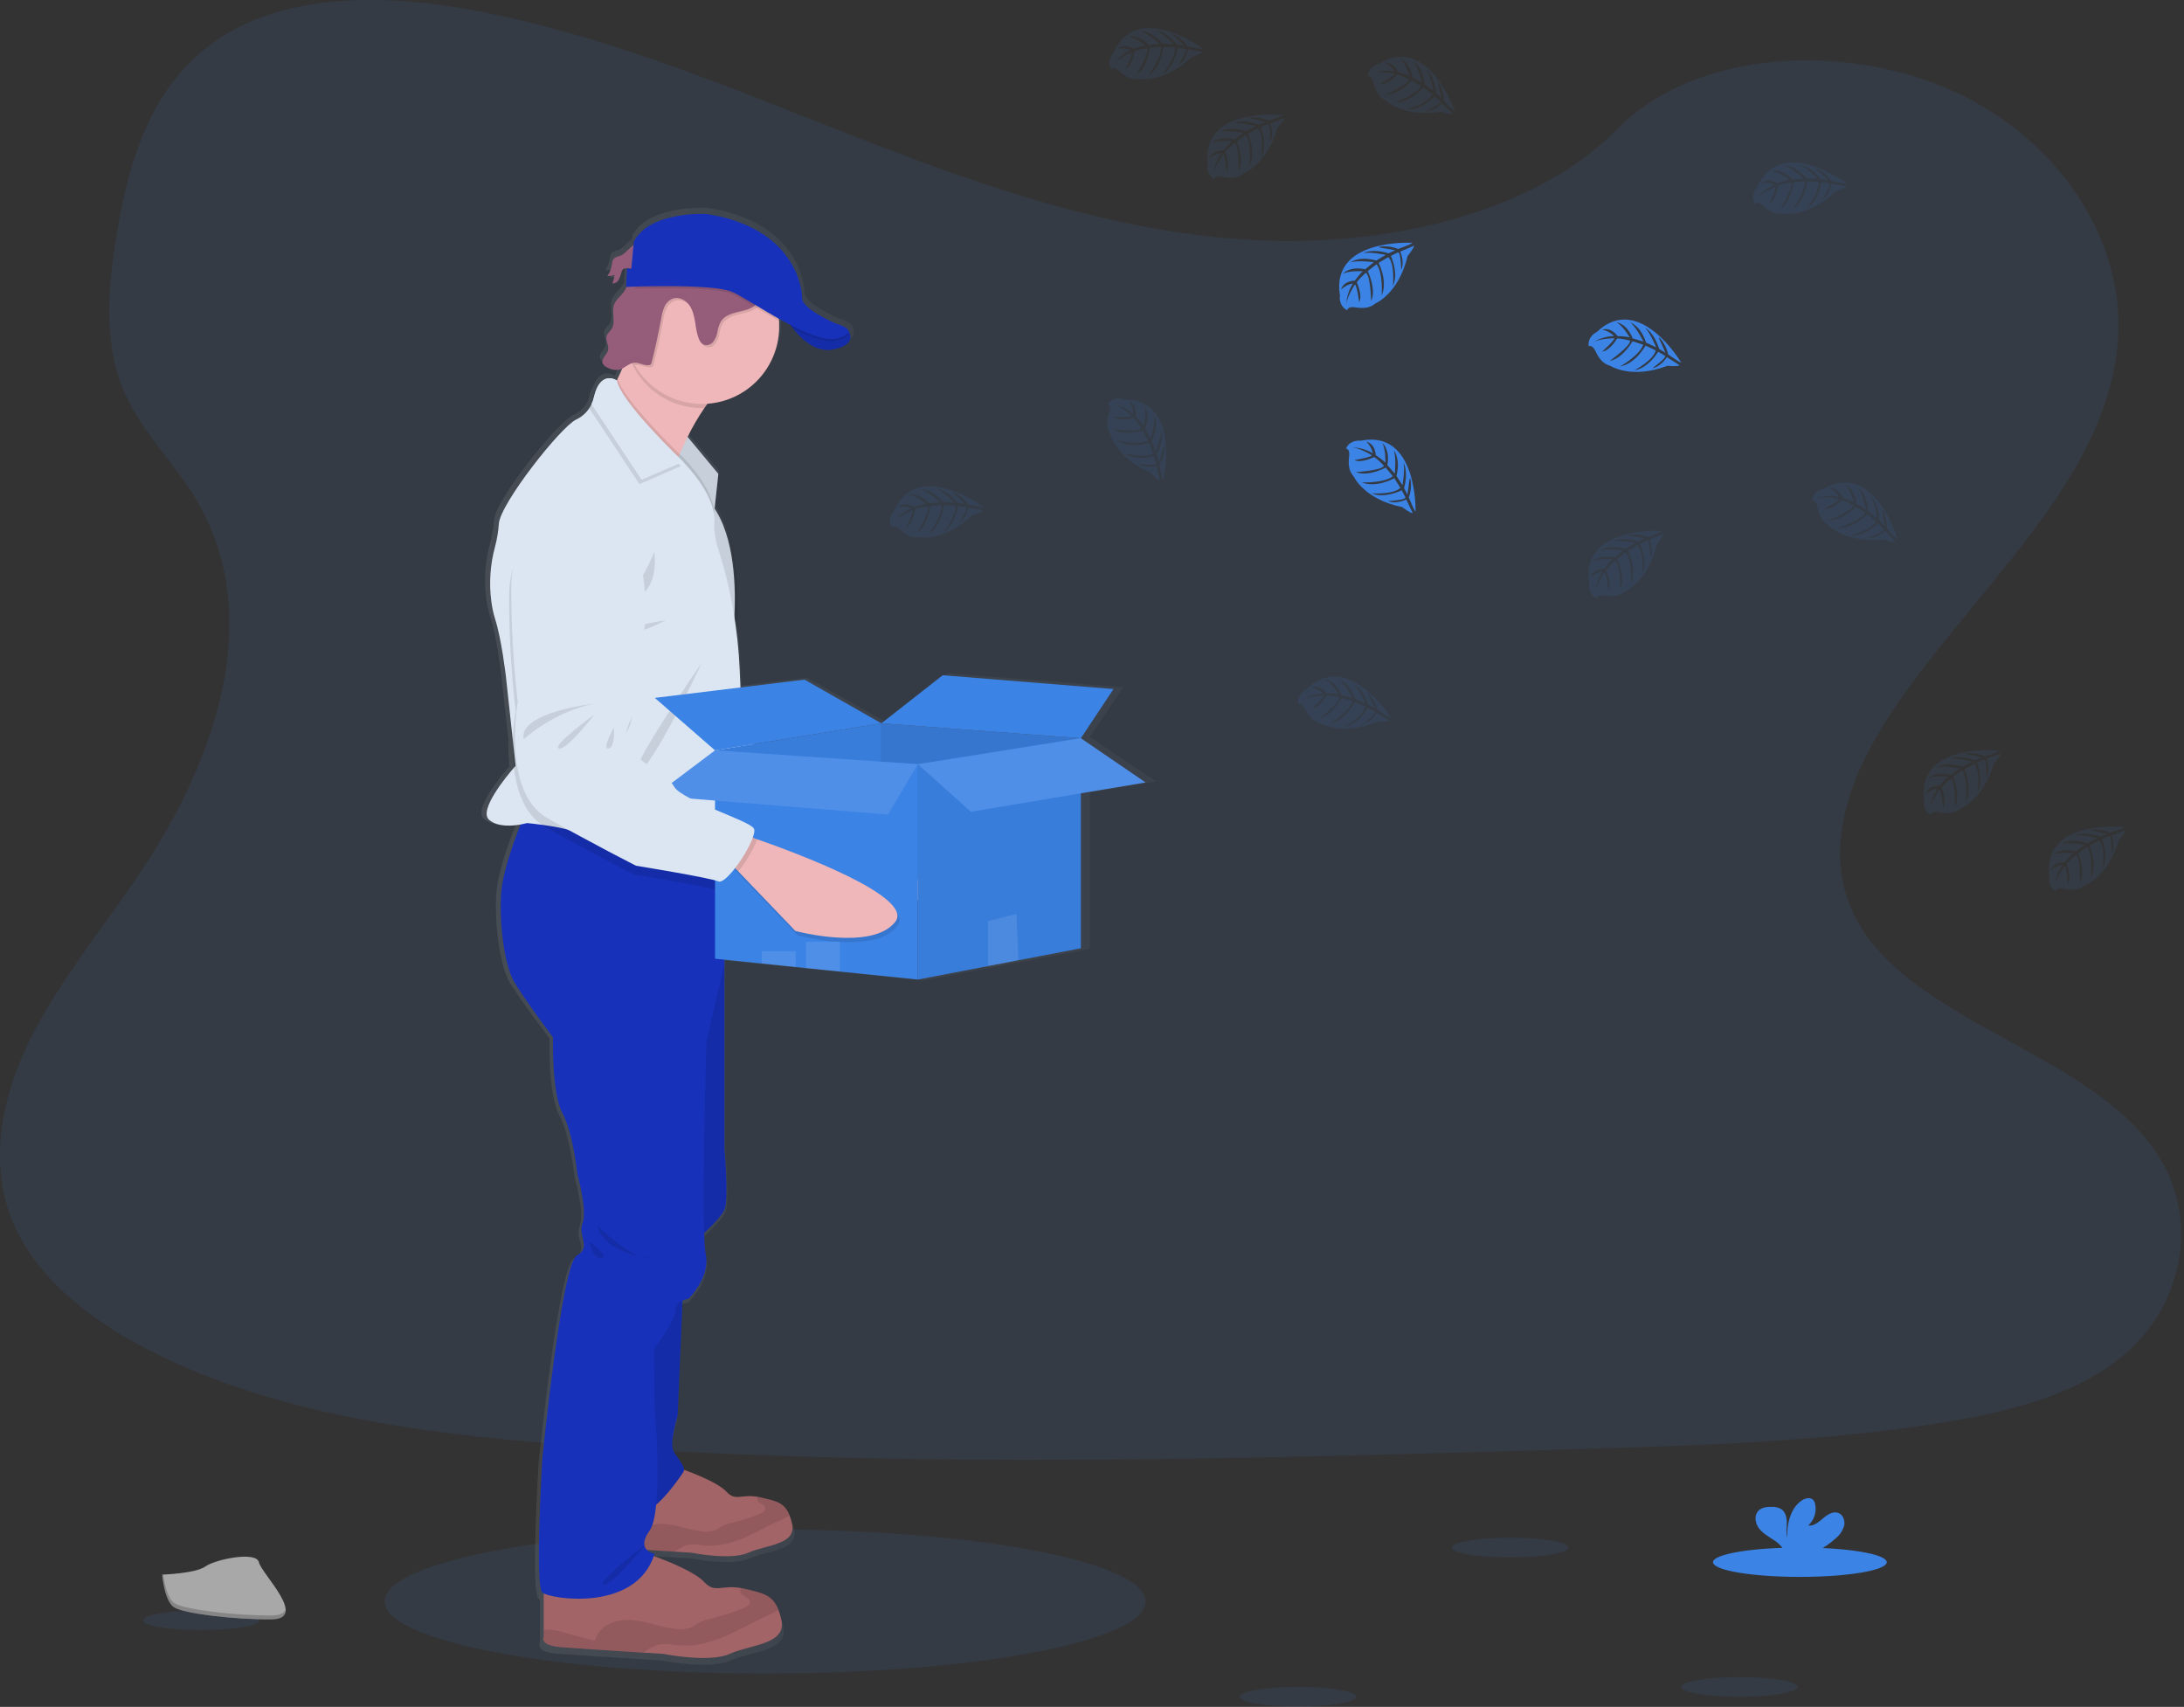 <svg width="531" height="415" viewBox="0 0 531 415" fill="none" xmlns="http://www.w3.org/2000/svg">
<rect x="0" y="0" width="531" height="415" fill="#333333" stroke="none"/>
<g clip-path="url(#clip0_1_1738)">
<path opacity="0.1" d="M186.016 406.893C237.103 406.893 278.517 399.048 278.517 389.37C278.517 379.693 237.103 371.847 186.016 371.847C134.929 371.847 93.515 379.693 93.515 389.37C93.515 399.048 134.929 406.893 186.016 406.893Z" fill="#3C83E6"/>
<path opacity="0.1" d="M308.1 58.515C274.105 57.339 241.727 46.361 210.809 34.353C179.891 22.345 149.268 9.045 116.086 2.684C94.744 -1.408 70.335 -1.991 53.143 9.439C36.591 20.47 31.244 39.459 28.371 57.092C26.207 70.36 24.936 84.327 30.861 96.75C34.979 105.375 42.28 112.624 47.333 120.887C64.914 149.63 52.486 185.075 33.44 213.14C24.51 226.304 14.136 238.879 7.239 252.877C0.342 266.876 -2.846 282.97 3.189 297.289C9.167 311.472 23.417 322.103 38.855 329.589C70.209 344.795 107.141 349.144 143.18 351.613C222.932 357.066 303.105 354.707 383.068 352.338C412.661 351.466 442.382 350.578 471.492 346.003C487.66 343.461 504.348 339.427 516.088 329.688C530.985 317.329 534.677 296.402 524.692 280.906C507.946 254.905 461.659 248.449 449.94 220.552C443.5 205.193 450.113 188.09 459.479 173.85C479.566 143.295 513.231 116.49 515.001 81.57C516.219 57.586 500.036 33.565 475.012 22.214C448.785 10.316 412.409 11.813 393.069 31.506C373.135 51.76 338.12 59.561 308.1 58.515Z" fill="#3C83E6"/>
<path d="M281.085 190.013L264.996 179.166L273.111 167.085L230.617 163.697L215.347 175.505L196.232 164.789L180.29 166.707L180.101 162.504C179.904 158.124 179.464 153.757 178.783 149.425C178.851 148.112 178.898 146.604 178.893 144.965C178.893 138.058 177.958 128.903 173.85 122.799L174.796 114.3L167.127 105.239C168.358 102.786 169.763 100.423 171.329 98.169C171.592 97.791 171.854 97.423 172.138 97.066C182.092 96.346 189.945 88.162 189.945 78.156C189.945 77.694 189.945 77.231 189.892 76.774C189.892 76.591 189.855 76.401 189.834 76.218C190.806 76.743 191.788 77.268 192.771 77.793C192.954 78.056 193.165 78.319 193.396 78.629L193.443 78.686L193.737 79.049L193.832 79.159C193.937 79.285 194.047 79.406 194.157 79.532L194.231 79.616C194.509 79.926 194.803 80.241 195.119 80.551C195.156 80.582 195.191 80.615 195.224 80.651L195.618 81.019L195.728 81.118C196.064 81.418 196.421 81.707 196.778 81.98L196.894 82.064L197.346 82.374L197.493 82.468C197.666 82.573 197.845 82.684 198.018 82.784L198.081 82.82C198.286 82.931 198.496 83.036 198.706 83.135L198.811 83.177C198.99 83.254 199.165 83.328 199.337 83.398L199.499 83.456C199.683 83.519 199.862 83.577 200.051 83.629L200.166 83.661C200.398 83.719 200.629 83.766 200.865 83.802H200.891C201.114 83.838 201.338 83.861 201.564 83.871H201.716C201.917 83.881 202.119 83.881 202.32 83.871H202.451C202.703 83.856 202.954 83.826 203.203 83.781C204.378 83.627 205.506 83.222 206.512 82.594C206.768 82.423 206.995 82.212 207.184 81.969C208.235 80.593 207.079 79.086 207.079 79.086C206.669 78.109 204.011 77.421 204.011 77.421C204.011 77.421 195.607 73.912 195.607 71.117C195.607 68.323 193.506 53.825 171.817 50.511C171.817 50.511 157.709 49.718 153.743 57.271L153.659 58.153C152.493 58.883 151.526 60.349 150.376 60.78C149.879 60.886 149.399 61.063 148.952 61.305V61.205C148.819 61.321 148.711 61.462 148.632 61.62C148.385 62.112 148.237 62.647 148.196 63.196C148.077 63.866 147.845 64.511 147.508 65.103C147.414 65.271 147.308 65.432 147.193 65.586L147.103 65.728C147.713 65.775 148.325 65.676 148.889 65.439C148.8 66.158 148.624 66.864 148.364 67.54C148.698 67.551 149.028 67.466 149.315 67.294C149.601 67.123 149.833 66.873 149.982 66.573V66.531L150.05 66.437C150.182 66.194 150.291 65.939 150.376 65.675L150.318 65.738C150.423 65.397 150.518 65.05 150.633 64.714C150.686 64.525 150.773 64.347 150.89 64.189C151.031 64.047 151.202 63.941 151.391 63.878C151.58 63.815 151.781 63.797 151.978 63.826L151.762 68.38H151.857C151.73 68.712 151.576 69.032 151.395 69.337C150.649 70.545 149.294 71.369 148.795 72.693C148.579 73.331 148.497 74.007 148.553 74.678C148.553 75.073 148.6 75.472 148.632 75.866V75.834C148.705 76.885 148.726 77.883 148.159 78.728C147.77 79.306 147.145 79.742 146.93 80.399C146.87 80.582 146.844 80.774 146.851 80.966C146.893 81.542 147.013 82.109 147.208 82.652C147.211 82.642 147.211 82.631 147.208 82.621C147.339 83.02 147.37 83.446 147.298 83.86C147.061 84.911 145.785 85.788 145.848 86.791C145.844 86.923 145.864 87.055 145.906 87.18C146.151 87.67 146.576 88.046 147.093 88.231C147.903 88.691 148.833 88.896 149.761 88.819C150.109 88.756 150.446 88.641 150.759 88.478C150.391 89.323 150.013 90.158 149.63 90.951C149.572 91.078 149.509 91.204 149.446 91.33C149.446 91.33 146.2 89.16 144.356 93.583C143.818 94.502 143.433 95.503 143.216 96.546C143.124 96.963 142.994 97.371 142.828 97.764C142.009 99.15 140.784 100.25 139.319 100.916C135.558 102.639 120.367 121.586 120.099 126.492C119.967 128.407 119.644 130.304 119.132 132.154C117.937 136.511 117.629 141.065 118.229 145.543C118.417 146.991 118.728 148.419 119.159 149.814C120.771 154.715 121.848 163.86 121.848 163.86L123.592 179.733C123.527 181.924 123.622 184.117 123.876 186.294C122.095 188.327 114.946 196.8 117.677 199.106C119.778 200.923 123.455 200.624 125.52 200.251C123.781 204.553 121.044 212.033 120.682 217.17C120.157 224.77 121.58 234.84 123.834 238.706C126.087 242.572 133.598 252.489 133.598 252.489C133.598 252.489 133.247 266.094 135.931 271.037C138.615 275.979 139.697 286.233 139.697 286.233C139.697 286.233 142.202 294.889 140.947 298.072C139.692 301.256 143.274 303.903 139.513 306.02C135.752 308.137 130.941 355.847 130.941 355.847C130.941 355.847 129.002 387.117 130.941 388.709C131.044 388.784 131.155 388.849 131.271 388.903V399.408C131.271 399.408 129.927 401.615 135.395 402.061C139.14 402.36 149.756 403.038 156.054 403.432L160.934 403.737C160.934 403.737 172.49 406.037 177.595 403.737C182.701 401.436 191.752 401.488 190.407 395.411C190.229 394.584 189.99 393.771 189.692 392.979C188.216 389.208 185.711 388.777 181.094 387.726C180.826 387.669 180.568 387.616 180.332 387.574C175.468 386.728 173.871 388.992 171.145 386.045C168.776 383.498 161.233 380.646 158.665 379.742C158.728 379.553 158.806 379.369 158.869 379.175C158.142 379.051 157.466 378.721 156.921 378.224L163.881 378.665L168.025 378.923C168.025 378.923 177.848 380.882 182.207 378.923C186.567 376.963 194.236 377.016 193.091 371.853C192.94 371.149 192.738 370.457 192.487 369.783C191.232 366.579 189.099 366.227 185.175 365.339C184.949 365.292 184.739 365.245 184.529 365.208C180.395 364.488 179.04 366.411 176.723 363.91C174.738 361.778 168.471 359.388 166.218 358.574C166.218 357.407 164.642 355.748 163.649 354.082C162.483 352.139 164.637 345.337 164.637 345.337L165.866 317.114C166.334 316.905 166.829 316.764 167.337 316.693C167.337 316.693 172.894 311.388 171.639 305.736C171.383 304.027 171.25 302.301 171.24 300.573C173.068 298.876 175.584 296.371 176.298 294.826C177.464 292.31 176.298 280.119 176.298 280.119V233.5L185.595 234.441L194.031 235.307L196.6 235.57L205.036 236.421L224.424 238.38L241.894 235.071L249.453 233.642L264.996 230.701V192.671L281.085 190.013ZM153.123 63.994L152.041 63.879C152.398 63.895 152.776 63.963 153.123 63.994Z" fill="url(#paint0_linear_1_1738)"/>
<path d="M243.376 214.706C238.123 222.223 219.239 218.241 219.239 218.241L204.605 204.547L202.635 202.693L205.939 195.675C205.939 195.675 206.99 195.964 208.791 196.479C218.252 199.226 247.809 208.387 243.376 214.706Z" fill="#EFB7B9"/>
<path opacity="0.1" d="M208.781 196.479C208.135 198.727 206.365 202.094 204.605 204.547L202.635 202.693L205.939 195.675C205.939 195.675 207 195.964 208.781 196.479Z" fill="black"/>
<path d="M158.591 117.341C158.591 117.341 145.102 123.324 145.764 138.016C146.24 147.481 147.271 156.91 148.852 166.254C148.852 166.254 146.094 188.363 157.577 194.063C169.059 199.762 179.686 204.447 179.686 204.447C179.686 204.447 197.65 206.38 199.883 207.179C202.115 207.977 209.091 195.77 207.804 193.868C206.517 191.967 190.028 187.98 187.927 184.807C185.826 181.635 180.967 179.675 180.967 179.675C180.967 179.675 175.951 176.639 175.61 173.897C175.268 171.155 176.592 169.112 176.928 167.909C177.264 166.706 178.115 155.092 178.115 155.092C178.115 155.092 183.778 113.753 158.591 117.341Z" fill="#DCE6F2"/>
<path opacity="0.1" d="M167.494 165.651C167.494 165.651 148.989 168.75 150.78 175.226C150.78 175.226 157.498 168.235 167.494 165.651Z" fill="black"/>
<path opacity="0.1" d="M167.636 168.272C167.636 168.272 157.462 176.576 159.452 177.002C161.443 177.427 167.636 168.272 167.636 168.272Z" fill="black"/>
<path opacity="0.1" d="M172.527 171.166C172.527 171.166 169.801 176.749 171.476 176.371C173.152 175.993 172.527 171.166 172.527 171.166Z" fill="black"/>
<path opacity="0.1" d="M209.464 197.072L208.34 196.752C208.661 195.701 208.75 194.851 208.487 194.457C207.2 192.555 190.723 188.574 188.627 185.396C186.531 182.218 181.667 180.264 181.667 180.264C181.667 180.264 176.65 177.228 176.309 174.486C175.968 171.744 177.291 169.7 177.627 168.498C177.964 167.295 178.815 155.676 178.815 155.676C178.815 155.676 184.461 114.342 159.274 117.929C159.274 117.929 145.785 123.917 146.442 138.609C146.918 148.075 147.951 157.504 149.536 166.848C149.536 166.848 146.778 188.957 158.261 194.656C169.743 200.355 180.369 205.041 180.369 205.041C180.369 205.041 198.329 206.969 200.566 207.772C201.412 208.077 202.94 206.506 204.437 204.347L205.288 205.141L219.923 218.829C219.923 218.829 238.806 222.816 244.059 215.299C248.497 208.975 218.946 199.814 209.464 197.072Z" fill="black"/>
<path d="M150.827 62.198C150.313 62.298 149.821 62.489 149.372 62.76C148.847 63.196 148.847 63.942 148.716 64.593C148.562 65.499 148.202 66.358 147.665 67.104C148.263 67.148 148.863 67.049 149.414 66.815C149.325 67.534 149.148 68.239 148.889 68.916C149.216 68.924 149.539 68.838 149.819 68.668C150.098 68.497 150.323 68.249 150.465 67.955C150.743 67.363 150.963 66.745 151.122 66.111C151.171 65.921 151.257 65.743 151.374 65.586C151.857 65.013 152.755 65.271 153.501 65.344C154.122 65.396 154.745 65.282 155.307 65.012C155.868 64.743 156.348 64.328 156.695 63.81C157.488 62.607 157.535 59.529 155.644 59.204C153.669 58.878 152.44 61.599 150.827 62.198Z" fill="#965D7B"/>
<g opacity="0.1">
<path opacity="0.1" d="M149.32 63.406C149.367 63.148 149.398 62.881 149.456 62.623C148.957 63.059 148.931 63.8 148.8 64.456C148.733 64.835 148.63 65.207 148.49 65.565C148.903 64.906 149.185 64.172 149.32 63.406Z" fill="black"/>
<path opacity="0.1" d="M149.488 67.745C149.749 67.069 149.926 66.363 150.013 65.644C149.487 65.865 148.918 65.964 148.348 65.933C148.182 66.302 147.98 66.654 147.744 66.983C148.34 67.029 148.938 66.932 149.488 66.699C149.401 67.419 149.224 68.125 148.963 68.8C149.29 68.808 149.612 68.722 149.892 68.551C150.171 68.381 150.395 68.134 150.538 67.839C150.669 67.6 150.775 67.349 150.854 67.088C150.699 67.303 150.493 67.477 150.255 67.591C150.016 67.706 149.752 67.759 149.488 67.745Z" fill="black"/>
<path opacity="0.1" d="M154.1 64.173C153.354 64.099 152.451 63.842 151.968 64.414C151.853 64.573 151.767 64.751 151.715 64.94C151.668 65.076 151.626 65.218 151.589 65.36C152.088 64.966 152.897 65.176 153.575 65.244C154.195 65.295 154.818 65.18 155.38 64.91C155.941 64.641 156.42 64.227 156.769 63.711C156.928 63.456 157.046 63.177 157.12 62.886C156.761 63.331 156.297 63.681 155.771 63.906C155.244 64.13 154.67 64.222 154.1 64.173Z" fill="black"/>
</g>
<path d="M166.639 105.58L174.649 115.214L173.604 124.937L163.923 109.782L166.639 105.58Z" fill="#DCE6F2"/>
<path opacity="0.1" d="M174.644 115.214L173.662 124.359L173.599 124.937L164.863 111.258L163.923 109.782L164.196 109.357L166.634 105.58L167.175 106.232L174.644 115.214Z" fill="black"/>
<path d="M178.803 92.538C176.093 93.315 173.503 95.984 171.25 99.224C169.727 101.461 168.365 103.802 167.174 106.232C166.433 107.713 165.782 109.136 165.241 110.376L164.863 111.258C163.949 113.417 163.439 114.862 163.439 114.862C163.439 114.862 142.691 99.261 145.974 98.211C147.077 97.859 148.527 95.495 149.961 92.517L150.139 92.138C151.048 90.227 151.941 88.094 152.734 86.087C154.357 81.964 155.56 78.382 155.56 78.382C155.56 78.382 187.077 90.174 178.803 92.538Z" fill="#EFB7B9"/>
<path d="M191.216 77.504C191.216 77.504 196.006 86.171 202.441 84.989C208.876 83.808 206.228 80.335 206.228 80.335L191.216 77.504Z" fill="#1731BA"/>
<path d="M181.935 377.515C177.69 379.453 168.094 377.515 168.094 377.515L164.049 377.262C158.796 376.926 150.003 376.359 146.894 376.107C142.355 375.734 143.469 373.874 143.469 373.874V362.639L165.488 357.06C165.488 357.06 174.192 360.039 176.577 362.639C178.841 365.118 180.164 363.211 184.204 363.926C184.403 363.963 184.614 364.005 184.834 364.057C188.669 364.934 190.749 365.281 191.978 368.459C192.225 369.127 192.423 369.811 192.571 370.507C193.706 375.624 186.174 375.587 181.935 377.515Z" fill="#A36468"/>
<path opacity="0.1" d="M191.978 368.459C191.189 368.952 190.359 369.377 189.499 369.73C186.61 371.048 183.862 372.656 180.942 373.901C178.021 375.146 174.875 376.033 171.713 375.797C170.058 375.676 168.367 375.272 166.786 375.744C165.808 376.122 164.887 376.633 164.049 377.263C158.796 376.926 150.003 376.359 146.894 376.107C142.355 375.734 143.469 373.874 143.469 373.874V372.561C143.632 372.561 143.816 372.514 144.026 372.498C145.113 372.481 146.195 372.642 147.23 372.976C149.509 373.596 151.779 374.205 154.058 374.815C154.246 374.107 154.575 373.445 155.027 372.869C155.478 372.293 156.042 371.815 156.685 371.463C157.986 370.773 159.446 370.438 160.918 370.492C164.454 370.539 167.8 372.215 171.329 372.383C172.316 372.473 173.31 372.307 174.213 371.899C174.696 371.658 175.122 371.306 175.595 371.038C176.351 370.672 177.151 370.402 177.974 370.234C180.289 369.658 182.562 368.925 184.776 368.039C185.407 367.792 186.142 367.345 186.058 366.673C185.948 365.78 184.545 365.675 184.178 364.856C184.113 364.708 184.083 364.547 184.09 364.386C184.097 364.225 184.142 364.067 184.22 363.926C184.419 363.963 184.629 364.005 184.85 364.057C188.669 364.934 190.749 365.281 191.978 368.459Z" fill="black"/>
<path d="M177.448 402.098C172.458 404.377 161.165 402.098 161.165 402.098L156.411 401.819C150.255 401.425 139.886 400.769 136.224 400.459C130.882 400.018 132.196 397.832 132.196 397.832V384.59L158.107 378.024C158.107 378.024 168.35 381.528 171.155 384.59C173.818 387.505 175.357 385.263 180.132 386.103C180.369 386.145 180.615 386.198 180.873 386.255C185.385 387.306 187.833 387.7 189.277 391.44C189.57 392.225 189.803 393.031 189.976 393.851C191.278 399.87 182.438 399.823 177.448 402.098Z" fill="#A36468"/>
<path opacity="0.1" d="M189.267 391.44C188.339 392.019 187.363 392.52 186.351 392.937C182.953 394.486 179.717 396.377 176.282 397.843C172.847 399.308 169.143 400.348 165.419 400.075C163.476 399.933 161.485 399.445 159.641 400.012C158.486 400.462 157.399 401.07 156.411 401.819C150.255 401.425 139.886 400.769 136.224 400.459C130.882 400.017 132.196 397.832 132.196 397.832V396.288C132.413 396.252 132.632 396.228 132.852 396.214C134.132 396.191 135.406 396.381 136.624 396.776L144.655 398.941C144.879 398.106 145.27 397.325 145.806 396.647C146.342 395.969 147.01 395.407 147.77 394.996C149.301 394.18 151.021 393.784 152.755 393.851C156.915 393.908 160.849 395.878 165.004 396.078C166.161 396.183 167.326 395.99 168.387 395.516C168.96 395.227 169.438 394.812 170.015 394.502C170.904 394.067 171.845 393.749 172.815 393.557C175.524 392.873 178.184 392.01 180.778 390.972C181.519 390.678 182.386 390.153 182.286 389.365C182.154 388.314 180.505 388.188 180.069 387.222C179.996 387.047 179.962 386.859 179.971 386.669C179.98 386.48 180.032 386.296 180.122 386.129C180.358 386.171 180.605 386.224 180.862 386.281C185.374 387.29 187.822 387.7 189.267 391.44Z" fill="black"/>
<path d="M166.155 311.23L164.752 344.233C164.752 344.233 162.651 350.972 163.791 352.9C164.931 354.828 166.854 356.75 166.155 357.89C165.456 359.03 157.052 371.353 154.336 366.625C151.621 361.898 148.942 341.412 148.942 341.412L151.447 316.11L166.155 311.23Z" fill="#1731BA"/>
<path d="M172.238 229.004L176.136 234.215V279.535C176.136 279.535 177.275 291.617 176.136 294.112C174.996 296.607 169.218 301.597 169.218 301.597L164.359 276.646L165.409 250.251L172.238 229.004Z" fill="#1731BA"/>
<path opacity="0.1" d="M166.155 311.23L164.752 344.233C164.752 344.233 162.651 350.972 163.791 352.9C164.931 354.828 166.854 356.75 166.155 357.89C165.456 359.03 157.052 371.353 154.336 366.625C151.621 361.898 148.942 341.412 148.942 341.412L151.447 316.11L166.155 311.23Z" fill="black"/>
<path opacity="0.1" d="M172.238 229.004L176.136 234.215V279.535C176.136 279.535 177.275 291.617 176.136 294.112C174.996 296.607 169.218 301.597 169.218 301.597L164.359 276.646L165.409 250.251L172.238 229.004Z" fill="black"/>
<path d="M176.135 209.674V234.188L171.76 253.272C171.76 253.272 170.357 299.322 171.581 304.922C172.805 310.521 167.379 315.779 167.379 315.779C167.379 315.779 164.227 316.131 164.227 318.579C164.227 321.027 158.975 328.034 158.975 328.034L159.148 341.691C159.148 341.691 161.428 367.256 157.924 372.157C154.421 377.058 159.148 377.762 159.148 377.762C154.772 392.117 133.762 388.792 131.865 387.217C129.969 385.641 131.865 354.65 131.865 354.65C131.865 354.65 136.561 307.375 140.238 305.274C143.915 303.173 140.417 300.546 141.641 297.395C142.865 294.243 140.417 285.665 140.417 285.665C140.417 285.665 139.366 275.506 136.74 270.606C134.113 265.705 134.46 252.221 134.46 252.221C134.46 252.221 127.106 242.414 124.921 238.564C122.736 234.714 121.328 224.733 121.854 217.201C122.211 212.111 124.884 204.699 126.581 200.434C127.395 198.391 127.984 197.067 127.984 197.067L128.483 197.199L157.173 204.71L176.135 209.674Z" fill="#1731BA"/>
<path opacity="0.1" d="M178.804 92.538C176.093 93.315 173.504 95.983 171.25 99.224H170.662C167.359 99.227 164.114 98.357 161.255 96.703C158.395 95.05 156.023 92.67 154.378 89.806C153.691 88.619 153.138 87.36 152.729 86.05C154.352 81.927 155.555 78.345 155.555 78.345C155.555 78.345 187.077 90.174 178.804 92.538Z" fill="black"/>
<path d="M189.441 79.406C189.445 82.28 188.79 85.117 187.526 87.698C186.261 90.278 184.421 92.535 182.147 94.293C179.874 96.051 177.227 97.263 174.41 97.837C171.594 98.41 168.684 98.33 165.903 97.602C163.123 96.873 160.547 95.516 158.374 93.636C156.201 91.755 154.488 89.4 153.368 86.754C152.248 84.107 151.751 81.238 151.914 78.369C152.077 75.499 152.897 72.706 154.31 70.203C154.88 69.186 155.544 68.226 156.296 67.335C157.535 65.859 158.99 64.58 160.614 63.542C163.355 61.8 166.502 60.799 169.746 60.636C172.991 60.474 176.222 61.156 179.124 62.616C182.026 64.075 184.499 66.263 186.303 68.965C188.107 71.666 189.179 74.79 189.414 78.029C189.425 78.492 189.441 78.949 189.441 79.406Z" fill="#EFB7B9"/>
<path opacity="0.1" d="M173.661 124.359L173.598 124.937L164.863 111.28C163.949 113.438 163.439 114.883 163.439 114.883C163.439 114.883 142.691 99.261 145.974 98.211C147.077 97.859 148.527 95.495 149.961 92.517L150.139 92.138C151.663 96.677 160.513 105.748 164.196 109.383C164.621 109.804 164.973 110.15 165.246 110.402L165.808 110.928L166.102 111.222C167.442 112.603 173.094 118.696 173.661 124.359Z" fill="black"/>
<path d="M180.191 170.699L179.235 201.464L179.067 206.943C179.067 206.943 167.742 205.892 157.173 204.737C148.664 203.807 140.643 202.804 139.409 202.215C137.833 201.475 134.455 200.902 131.792 200.54C129.733 200.261 128.115 200.114 128.115 200.114C128.115 200.114 127.511 200.293 126.581 200.461C124.554 200.828 120.992 201.128 118.918 199.326C116.265 197.02 123.235 188.642 124.974 186.63L125.357 186.194L124.701 180.127L122.994 164.395C122.994 164.395 121.943 155.334 120.367 150.476C119.946 149.094 119.642 147.68 119.459 146.247C118.873 141.81 119.173 137.3 120.341 132.979C120.84 131.143 121.157 129.262 121.287 127.364C121.549 122.505 136.388 103.726 140.065 102.019C141.719 101.248 143.05 99.921 143.826 98.269C144.082 97.749 144.274 97.201 144.399 96.635C145.974 89.806 149.961 92.517 149.961 92.517C150.923 97.859 165.804 111.999 165.804 111.999L166.098 112.293C167.574 113.806 174.15 120.908 173.683 126.97C173.589 129.226 173.926 131.479 174.675 133.609C177.702 143.14 179.442 153.033 179.849 163.024L180.191 170.699Z" fill="#DCE6F2"/>
<path opacity="0.1" d="M159.106 134.166C159.106 134.166 155.429 143.095 152.671 144.54C149.914 145.984 160.419 147.586 159.106 134.166Z" fill="black"/>
<path opacity="0.1" d="M161.863 150.843C161.863 150.843 153.459 151.893 153.459 153.469C153.459 155.045 161.863 150.843 161.863 150.843Z" fill="black"/>
<path opacity="0.1" d="M170.662 161.086C170.662 161.086 158.449 187.087 155.035 187.875C151.621 188.663 170.662 161.086 170.662 161.086Z" fill="black"/>
<path opacity="0.1" d="M165.572 113.317L155.471 117.709L143.28 99.293C143.536 98.773 143.728 98.225 143.852 97.659C145.428 90.83 149.415 93.541 149.415 93.541C150.376 98.883 165.257 113.023 165.257 113.023L165.572 113.317Z" fill="black"/>
<path d="M166.097 112.267L155.996 116.658L143.804 98.242C144.06 97.723 144.252 97.174 144.377 96.608C145.952 89.78 149.939 92.49 149.939 92.49C150.9 97.832 165.781 111.973 165.781 111.973L166.097 112.267Z" fill="#DCE6F2"/>
<path opacity="0.1" d="M179.066 206.942C179.066 206.942 167.741 205.892 157.173 204.736L176.135 209.7V215.478C175.305 216.229 174.585 216.618 174.118 216.418C171.933 215.499 154.1 212.61 154.1 212.61C154.1 212.61 143.741 207.357 132.563 201.054C132.292 200.904 132.029 200.739 131.776 200.56C130.472 199.675 129.349 198.551 128.466 197.246C126.402 194.257 125.393 190.417 124.957 186.651C124.712 184.493 124.621 182.32 124.684 180.148C124.738 177.686 124.963 175.231 125.357 172.8C124.276 163.384 123.749 153.912 123.781 144.435C123.912 129.727 137.701 124.474 137.701 124.474C163.045 122.242 155.187 163.213 155.187 163.213C155.187 163.213 153.722 174.769 153.322 175.951C152.923 177.133 151.489 179.103 151.683 181.861C151.878 184.618 156.721 187.917 156.721 187.917C156.721 187.917 161.448 190.134 163.397 193.417C164.815 195.838 174.029 199.121 179.234 201.464L179.066 206.942Z" fill="black"/>
<path opacity="0.1" d="M187.555 67.745C187.565 68.61 187.385 69.467 187.03 70.255C186.76 70.899 186.448 71.524 186.095 72.126C185.542 73.232 184.757 74.207 183.794 74.983C182.581 75.85 181.047 76.091 179.592 76.443C178.137 76.795 176.624 77.357 175.794 78.597C175.344 79.394 175.043 80.266 174.906 81.171C174.767 82.075 174.406 82.93 173.856 83.66C173.569 84.017 173.172 84.268 172.727 84.375C172.282 84.481 171.815 84.437 171.398 84.249C170.958 83.953 170.625 83.524 170.447 83.025C169.848 81.675 169.696 80.178 169.454 78.723C169.212 77.268 168.871 75.771 167.978 74.6C167.085 73.428 165.504 72.656 164.101 73.113C163.632 73.294 163.204 73.567 162.843 73.918C162.482 74.268 162.195 74.687 162 75.151C161.612 76.079 161.346 77.054 161.207 78.051C160.556 81.615 159.787 85.159 158.901 88.682C158.874 88.826 158.815 88.963 158.728 89.081C158.588 89.221 158.4 89.3 158.203 89.302C157.026 89.46 155.897 88.635 154.71 88.724C154.587 88.732 154.466 88.752 154.347 88.782C152.428 85.446 151.58 81.601 151.919 77.768C152.259 73.934 153.768 70.298 156.243 67.351L156.338 67.325C157.128 67.044 157.845 66.592 158.439 66.001C159.197 65.242 159.899 64.429 160.54 63.569L160.96 63.044C162.168 61.589 163.543 60.282 165.057 59.151C165.471 58.812 165.945 58.556 166.455 58.395C166.891 58.31 167.338 58.296 167.778 58.353C169.592 58.571 171.421 58.639 173.246 58.558C174.518 58.358 175.8 58.228 177.086 58.169C180.411 58.264 183.248 60.611 185.349 63.185C186.478 64.504 187.487 66.022 187.555 67.745Z" fill="black"/>
<path d="M151.858 70.702C151.127 71.899 149.809 72.714 149.315 74.027C148.59 75.933 149.814 78.308 148.69 80.01C148.317 80.582 147.703 81.008 147.493 81.664C147.135 82.773 148.112 83.954 147.86 85.094C147.608 86.234 146.106 87.195 146.505 88.309C146.741 88.795 147.155 89.171 147.661 89.359C148.457 89.816 149.373 90.019 150.287 89.943C151.721 89.706 152.787 88.299 154.242 88.193C155.424 88.109 156.554 88.929 157.73 88.776C157.927 88.77 158.115 88.689 158.255 88.551C158.345 88.434 158.404 88.297 158.429 88.151C159.311 84.632 160.082 81.088 160.74 77.52C160.874 76.523 161.139 75.548 161.528 74.62C161.724 74.158 162.012 73.739 162.372 73.389C162.733 73.039 163.16 72.765 163.629 72.582C165.031 72.131 166.607 72.897 167.506 74.069C168.404 75.24 168.745 76.737 168.987 78.192C169.228 79.647 169.381 81.144 169.974 82.494C170.155 82.995 170.489 83.425 170.93 83.723C171.718 84.18 172.779 83.818 173.383 83.135C173.937 82.404 174.298 81.546 174.434 80.64C174.571 79.737 174.872 78.866 175.322 78.071C176.152 76.832 177.67 76.27 179.119 75.918C180.569 75.566 182.098 75.319 183.322 74.452C184.283 73.677 185.068 72.704 185.622 71.6C186.4 70.245 187.125 68.774 187.062 67.214C186.993 65.512 185.985 63.994 184.908 62.67C182.807 60.096 179.965 57.748 176.64 57.659C175.354 57.713 174.071 57.843 172.8 58.048C170.975 58.13 169.146 58.06 167.332 57.838C166.891 57.785 166.445 57.801 166.008 57.885C165.498 58.041 165.025 58.298 164.617 58.642C163.101 59.771 161.724 61.076 160.514 62.529C159.734 63.562 158.889 64.545 157.982 65.47C157.388 66.062 156.671 66.516 155.881 66.799C155.356 66.946 154.831 66.841 154.332 67.004C152.782 67.492 152.577 69.515 151.858 70.702Z" fill="#965D7B"/>
<path opacity="0.1" d="M202.441 84.984C198.239 85.756 194.756 82.358 192.828 79.879C192.236 79.126 191.698 78.332 191.216 77.504L205.64 80.225L206.223 80.335C206.223 80.335 208.876 83.808 202.441 84.984Z" fill="black"/>
<g opacity="0.1">
<path opacity="0.1" d="M147.86 83.592C147.919 82.905 147.815 82.214 147.556 81.575C147.556 81.628 147.508 81.68 147.493 81.733C147.267 82.437 147.571 83.167 147.766 83.897C147.807 83.799 147.839 83.697 147.86 83.592Z" fill="black"/>
<path opacity="0.1" d="M149.11 74.994C149.056 75.72 149.07 76.45 149.152 77.174C149.205 76.447 149.191 75.717 149.11 74.994Z" fill="black"/>
<path opacity="0.1" d="M185.59 70.082C185.038 71.189 184.253 72.164 183.29 72.94C182.076 73.807 180.548 74.048 179.088 74.4C177.627 74.752 176.12 75.314 175.29 76.554C174.841 77.351 174.54 78.223 174.402 79.128C174.265 80.034 173.904 80.891 173.352 81.623C172.747 82.305 171.686 82.673 170.898 82.211C170.458 81.913 170.123 81.483 169.942 80.982C169.349 79.632 169.191 78.14 168.955 76.68C168.719 75.22 168.367 73.728 167.474 72.556C166.581 71.385 165 70.613 163.597 71.07C163.128 71.251 162.701 71.525 162.34 71.876C161.979 72.226 161.692 72.645 161.496 73.108C161.107 74.036 160.842 75.011 160.708 76.007C160.053 79.576 159.283 83.12 158.397 86.639C158.372 86.784 158.313 86.921 158.224 87.038C158.083 87.177 157.896 87.257 157.698 87.264C156.522 87.416 155.392 86.597 154.211 86.681C152.756 86.786 151.689 88.194 150.255 88.425C149.341 88.507 148.423 88.303 147.629 87.842C147.264 87.685 146.936 87.452 146.668 87.159C146.545 87.335 146.463 87.537 146.43 87.749C146.396 87.961 146.411 88.178 146.473 88.383C146.705 88.872 147.12 89.25 147.629 89.433C148.423 89.895 149.341 90.099 150.255 90.017C151.689 89.785 152.756 88.378 154.211 88.273C155.392 88.189 156.522 89.008 157.698 88.856C157.896 88.849 158.083 88.768 158.224 88.63C158.313 88.513 158.372 88.376 158.397 88.231C159.279 84.729 160.05 81.185 160.708 77.599C160.842 76.602 161.107 75.627 161.496 74.7C161.692 74.236 161.979 73.817 162.34 73.467C162.701 73.117 163.128 72.843 163.597 72.662C165 72.204 166.575 72.977 167.474 74.148C168.372 75.319 168.713 76.816 168.955 78.271C169.197 79.726 169.349 81.224 169.942 82.573C170.123 83.074 170.458 83.504 170.898 83.803C171.686 84.26 172.747 83.897 173.352 83.214C173.904 82.483 174.265 81.625 174.402 80.719C174.54 79.815 174.841 78.943 175.29 78.145C176.12 76.906 177.638 76.349 179.088 75.992C180.537 75.635 182.066 75.398 183.29 74.531C184.253 73.755 185.038 72.781 185.59 71.674C186.368 70.324 187.093 68.853 187.03 67.293C187.019 67.093 186.998 66.893 186.967 66.694C186.713 67.897 186.247 69.044 185.59 70.082Z" fill="black"/>
</g>
<path opacity="0.1" d="M187.051 70.24C188.398 72.635 189.196 75.299 189.388 78.04C184.708 75.414 180.306 72.53 178.084 71.527C174.213 69.778 159.736 70.04 154.294 70.203C154.864 69.186 155.529 68.226 156.28 67.335C157.523 65.858 158.985 64.579 160.613 63.543C162.77 62.174 165.184 61.259 167.707 60.855C170.229 60.45 172.808 60.564 175.284 61.19C177.761 61.816 180.085 62.94 182.112 64.495C184.14 66.049 185.829 68 187.077 70.229L187.051 70.24Z" fill="black"/>
<path opacity="0.1" d="M203.754 82.757C201.228 83.534 197.104 82.032 192.828 79.879C192.236 79.126 191.698 78.332 191.216 77.504L205.64 80.225C206.596 80.876 206.837 81.806 203.754 82.757Z" fill="black"/>
<path d="M171.781 52.029C171.781 52.029 157.992 51.241 154.116 58.726L153.491 65.36L152.44 65.244L152.23 69.757C152.23 69.757 173.304 68.837 178.1 71.001C182.896 73.165 197.798 84.07 203.77 82.232C209.742 80.393 203.245 78.686 203.245 78.686C203.245 78.686 195.024 75.204 195.024 72.472C195.024 69.741 192.986 55.311 171.781 52.029Z" fill="#1731BA"/>
<path opacity="0.1" d="M145.187 297.962C145.187 297.962 153.985 306.498 157.793 305.841C157.793 305.841 147.025 304.922 145.187 297.962Z" fill="black"/>
<path opacity="0.1" d="M143.348 301.917C143.348 301.917 144.136 306.309 146.237 305.878C148.338 305.447 143.348 301.917 143.348 301.917Z" fill="black"/>
<path opacity="0.1" d="M157.136 375.308C157.136 375.308 144.645 385.026 146.752 385.289C148.858 385.551 157.136 375.308 157.136 375.308Z" fill="black"/>
<path d="M173.845 182.444L214.291 175.862V214.154L175.862 212.143L173.845 182.444Z" fill="#3C83E6"/>
<path opacity="0.05" d="M173.845 182.444L214.291 175.862V214.154L175.862 212.143L173.845 182.444Z" fill="black"/>
<path d="M214.291 175.862L262.795 179.491L260.11 212.815L214.291 214.154V175.862Z" fill="#3C83E6"/>
<path opacity="0.1" d="M214.291 175.862L262.795 179.491L260.11 212.815L214.291 214.154V175.862Z" fill="black"/>
<path d="M229.203 164.174L214.291 175.862L262.795 179.491L270.721 167.531L229.203 164.174Z" fill="#3C83E6"/>
<path d="M159.201 169.679L195.613 165.246L214.291 175.862L173.845 182.443L159.201 169.679Z" fill="#3C83E6"/>
<path d="M223.158 185.805V238.159L204.211 236.216L195.97 235.375L193.459 235.113L185.222 234.267L173.845 233.101V182.443L214.286 185.196L223.158 185.805Z" fill="#3C83E6"/>
<path d="M262.795 179.491V230.548L247.609 233.463L240.224 234.882L223.158 238.159V185.805L262.795 179.491Z" fill="#3C83E6"/>
<path opacity="0.05" d="M262.795 179.491V230.548L247.609 233.463L240.224 234.882L223.158 238.159V185.805L262.795 179.491Z" fill="black"/>
<path d="M159.201 193.464L173.845 182.443L223.158 185.805L215.899 198.034L159.201 193.464Z" fill="#3C83E6"/>
<path opacity="0.1" d="M159.201 193.464L173.845 182.443L223.158 185.805L215.899 198.034L159.201 193.464Z" fill="white"/>
<path d="M262.795 179.491L223.158 185.805L236.058 197.361L278.516 190.238L262.795 179.491Z" fill="#3C83E6"/>
<path opacity="0.1" d="M262.795 179.491L223.158 185.805L236.058 197.361L278.516 190.238L262.795 179.491Z" fill="white"/>
<path opacity="0.1" d="M247.61 233.463L240.224 234.881V223.971L247.142 222.228L247.61 233.463Z" fill="white"/>
<path opacity="0.1" d="M204.211 228.999V236.216L195.969 235.375V228.999H204.211Z" fill="white"/>
<path opacity="0.1" d="M193.459 231.273V235.113L185.223 234.267V231.273H193.459Z" fill="white"/>
<path opacity="0.1" d="M218.2 225.17C212.553 232.392 193.906 227.402 193.906 227.402L180.049 212.946L178.168 210.987L181.845 204.159C181.845 204.159 182.896 204.505 184.65 205.115C193.937 208.361 222.953 219.092 218.2 225.17Z" fill="black"/>
<path d="M217.674 224.119C212.028 231.341 193.38 226.351 193.38 226.351L179.524 211.895L177.643 209.936L181.32 203.108C181.32 203.108 182.371 203.454 184.125 204.064C193.412 207.31 222.428 218.041 217.674 224.119Z" fill="#EFB7B9"/>
<path opacity="0.1" d="M184.104 204.064C183.337 206.27 181.389 209.537 179.503 211.895L177.622 209.936L181.299 203.108C181.299 203.108 182.355 203.454 184.104 204.064Z" fill="black"/>
<path d="M138.226 122.373C138.226 122.373 124.438 127.626 124.306 142.334C124.275 151.811 124.801 161.283 125.882 170.699C125.882 170.699 121.943 192.629 133.105 198.932C144.267 205.235 154.641 210.488 154.641 210.488C154.641 210.488 172.474 213.377 174.664 214.296C176.855 215.216 184.466 203.397 183.284 201.427C182.102 199.457 165.866 194.599 163.938 191.316C162.01 188.033 157.262 185.821 157.262 185.821C157.262 185.821 152.419 182.517 152.225 179.76C152.03 177.002 153.459 175.032 153.863 173.85C154.268 172.668 155.733 161.112 155.733 161.112C155.733 161.112 163.571 120.115 138.226 122.373Z" fill="#DCE6F2"/>
<path opacity="0.1" d="M144.53 171.066C144.53 171.066 125.882 173.167 127.327 179.733C127.327 179.733 134.413 173.109 144.53 171.066Z" fill="black"/>
<path opacity="0.1" d="M144.53 173.693C144.53 173.693 133.945 181.44 135.889 181.966C137.832 182.491 144.53 173.693 144.53 173.693Z" fill="black"/>
<path opacity="0.1" d="M149.257 176.844C149.257 176.844 146.237 182.275 147.944 181.992C149.651 181.708 149.257 176.844 149.257 176.844Z" fill="black"/>
<path d="M343.409 59.036C343.409 59.036 323.449 57.833 325.781 71.837C325.781 71.837 325.314 74.311 327.557 75.435C327.557 75.435 327.593 74.384 329.605 74.746C330.322 74.867 331.05 74.902 331.774 74.852C332.757 74.786 333.69 74.4 334.432 73.754C334.432 73.754 340.048 71.437 342.233 62.255C342.233 62.255 343.851 60.249 343.809 59.734L340.436 61.179C340.436 61.179 341.587 63.611 340.678 65.633C340.678 65.633 340.573 61.268 339.921 61.368C339.79 61.368 338.172 62.214 338.172 62.214C338.172 62.214 340.153 66.447 338.656 69.531C338.656 69.531 339.223 64.309 337.552 62.518L335.178 63.905C335.178 63.905 337.495 68.28 335.924 71.852C335.924 71.852 336.329 66.374 334.679 64.241L332.526 65.917C332.526 65.917 334.706 70.234 333.377 73.197C333.377 73.197 333.203 66.82 332.058 66.337C332.058 66.337 330.178 67.997 329.894 68.68C329.894 68.68 331.381 71.831 330.456 73.465C330.456 73.465 329.889 69.215 329.406 69.194C329.406 69.194 327.53 72.01 327.336 73.922C327.427 72.139 327.983 70.412 328.948 68.911C327.868 69.115 326.871 69.632 326.081 70.397C326.081 70.397 326.369 68.406 329.411 68.233C329.411 68.233 330.987 66.095 331.375 65.964C331.375 65.964 328.35 65.712 326.516 66.526C326.516 66.526 328.129 64.651 331.932 65.475L334.033 63.742C334.033 63.742 330.052 63.217 328.36 63.8C328.36 63.8 330.304 62.14 334.606 63.348L336.917 61.967C336.917 61.967 333.524 61.231 331.501 61.499C331.501 61.499 333.634 60.349 337.595 61.594L339.249 60.853C339.249 60.853 336.759 60.364 336.034 60.286C335.31 60.207 335.268 60.007 335.268 60.007C336.843 59.745 338.46 59.927 339.937 60.533C339.937 60.533 343.483 59.256 343.409 59.036Z" fill="#3C83E6"/>
<path opacity="0.1" d="M404.057 129.076C404.057 129.076 384.097 127.873 386.429 141.877C386.429 141.877 385.961 144.351 388.204 145.475C388.204 145.475 388.241 144.424 390.258 144.787C390.974 144.907 391.703 144.942 392.427 144.892C393.398 144.821 394.32 144.438 395.054 143.799C395.054 143.799 400.674 141.477 402.859 132.296C402.859 132.296 404.472 130.294 404.409 129.78L401.037 131.219C401.037 131.219 402.187 133.651 401.284 135.673C401.284 135.673 401.173 131.308 400.527 131.408C400.396 131.408 398.773 132.254 398.773 132.254C398.773 132.254 400.758 136.493 399.261 139.571C399.261 139.571 399.829 134.349 398.153 132.558L395.805 133.929C395.805 133.929 398.121 138.305 396.551 141.877C396.551 141.877 396.955 136.398 395.306 134.265L393.158 135.946C393.158 135.946 395.332 140.259 394.009 143.221C394.009 143.221 393.835 136.844 392.69 136.361C392.69 136.361 390.81 138.021 390.521 138.704C390.521 138.704 392.012 141.856 391.088 143.489C391.088 143.489 390.521 139.24 390.037 139.219C390.037 139.219 388.162 142.034 387.968 143.946C388.062 142.163 388.619 140.436 389.586 138.935C388.504 139.14 387.505 139.657 386.712 140.422C386.712 140.422 387.007 138.431 390.048 138.257C390.048 138.257 391.598 136.12 392.012 135.988C392.012 135.988 388.987 135.736 387.154 136.55C387.154 136.55 388.766 134.675 392.564 135.526L394.665 133.793C394.665 133.793 390.678 133.267 388.992 133.85C388.992 133.85 390.936 132.191 395.238 133.399L397.549 132.017C397.549 132.017 394.15 131.287 392.128 131.55C392.128 131.55 394.266 130.399 398.226 131.644L399.881 130.904C399.881 130.904 397.391 130.415 396.661 130.336C395.931 130.258 395.894 130.058 395.894 130.058C397.471 129.796 399.09 129.977 400.569 130.583C400.569 130.583 404.12 129.296 404.057 129.076Z" fill="#3C83E6"/>
<path opacity="0.1" d="M282.797 116.643C282.797 116.643 287.394 97.16 273.19 97.092C273.19 97.092 270.832 96.21 269.345 98.227C269.345 98.227 270.359 98.442 269.671 100.364C269.433 101.044 269.274 101.749 269.198 102.466C269.096 103.442 269.316 104.425 269.823 105.265C269.823 105.265 271.152 111.201 279.803 114.92C279.803 114.92 281.505 116.853 282.02 116.874L281.18 113.307C281.18 113.307 278.585 114.027 276.746 112.782C276.746 112.782 281.069 113.417 281.075 112.782C281.075 112.651 280.549 110.912 280.549 110.912C280.549 110.912 276.037 112.141 273.253 110.14C273.253 110.14 278.301 111.59 280.355 110.25L279.409 107.666C279.409 107.666 274.682 109.205 271.446 107.046C271.446 107.046 276.778 108.38 279.163 107.119L277.876 104.714C277.876 104.714 273.253 106.121 270.559 104.309C270.559 104.309 276.862 105.223 277.545 104.183C277.545 104.183 276.232 102.045 275.606 101.646C275.606 101.646 272.266 102.581 270.795 101.389C270.795 101.389 275.076 101.552 275.176 101.1C275.176 101.1 272.723 98.773 270.853 98.248C272.595 98.644 274.205 99.488 275.522 100.695C275.503 99.594 275.164 98.523 274.545 97.612C274.545 97.612 276.457 98.242 276.121 101.289C276.121 101.289 277.96 103.18 278.018 103.611C278.018 103.611 278.779 100.674 278.291 98.726C278.291 98.726 279.866 100.638 278.38 104.236L279.725 106.626C279.725 106.626 280.943 102.791 280.633 101.026C280.633 101.026 281.941 103.222 280.014 107.256L280.985 109.772C280.985 109.772 282.283 106.547 282.367 104.519C282.367 104.519 283.139 106.82 281.232 110.513L281.684 112.267C281.684 112.267 282.587 109.898 282.787 109.194C282.987 108.49 283.191 108.485 283.191 108.485C283.183 110.083 282.731 111.647 281.884 113.003C281.884 113.003 282.572 116.669 282.797 116.643Z" fill="#3C83E6"/>
<path opacity="0.1" d="M239.085 123.282C239.085 123.282 223.053 111.29 217.323 124.28C217.323 124.28 215.573 126.092 216.829 128.262C216.829 128.262 217.428 127.416 218.93 128.818C219.462 129.313 220.051 129.744 220.684 130.1C221.542 130.578 222.533 130.762 223.505 130.625C223.505 130.625 229.472 131.776 236.343 125.31C236.343 125.31 238.796 124.522 239.027 124.059L235.408 123.424C235.408 123.424 235.03 126.087 233.165 127.279C233.165 127.279 235.471 123.571 234.872 123.303C234.751 123.245 232.944 123.04 232.944 123.04C232.944 123.04 232.272 127.673 229.33 129.422C229.33 129.422 232.676 125.373 232.261 122.956L229.514 122.809C229.514 122.809 229.047 127.742 225.769 129.864C225.769 129.864 229.115 125.509 228.921 122.82L226.2 123.04C226.2 123.04 225.648 127.836 222.911 129.58C222.911 129.58 226.268 124.159 225.58 123.13C225.58 123.13 223.095 123.482 222.481 123.891C222.481 123.891 222.003 127.327 220.322 128.199C220.322 128.199 222.187 124.338 221.808 124.07C221.808 124.07 218.693 125.388 217.47 126.891C218.528 125.452 219.944 124.315 221.577 123.592C220.561 123.17 219.444 123.053 218.363 123.256C218.363 123.256 219.697 121.753 222.334 123.282C222.334 123.282 224.802 122.352 225.223 122.468C225.223 122.468 222.833 120.593 220.852 120.267C220.852 120.267 223.237 119.584 225.942 122.368L228.668 122.09C228.668 122.09 225.638 119.463 223.899 119.022C223.899 119.022 226.436 118.702 229.362 122.074L232.051 122.195C232.051 122.195 229.619 119.715 227.786 118.822C227.786 118.822 230.197 119.033 232.823 122.252L234.615 122.541C234.615 122.541 232.802 120.766 232.235 120.304C231.668 119.841 231.747 119.647 231.747 119.647C233.208 120.294 234.461 121.334 235.366 122.652C235.366 122.652 239.016 123.497 239.085 123.282Z" fill="#3C83E6"/>
<path opacity="0.1" d="M292.457 11.866C292.457 11.866 276.426 -0.131 270.695 12.864C270.695 12.864 268.946 14.676 270.202 16.846C270.202 16.846 270.8 16 272.303 17.402C272.838 17.895 273.428 18.323 274.062 18.679C274.92 19.157 275.911 19.341 276.883 19.204C276.883 19.204 282.85 20.355 289.721 13.883C289.721 13.883 292.174 13.101 292.4 12.633L288.781 12.008C288.781 12.008 288.408 14.671 286.538 15.863C286.538 15.863 288.849 12.155 288.25 11.887C288.129 11.829 286.322 11.624 286.322 11.624C286.322 11.624 285.629 16.268 282.687 18.006C282.687 18.006 286.028 13.957 285.618 11.54L282.871 11.393C282.871 11.393 282.398 16.326 279.126 18.442C279.126 18.442 282.472 14.088 282.278 11.399L279.562 11.619C279.562 11.619 279.005 16.42 276.268 18.164C276.268 18.164 279.63 12.743 278.942 11.714C278.942 11.714 276.458 12.066 275.843 12.475C275.843 12.475 275.365 15.911 273.684 16.783C273.684 16.783 275.549 12.922 275.171 12.649C275.171 12.649 272.056 13.972 270.832 15.475C271.889 14.035 273.305 12.897 274.94 12.176C273.922 11.751 272.803 11.634 271.72 11.84C271.72 11.84 273.059 10.338 275.696 11.866C275.696 11.866 278.165 10.931 278.585 11.052C278.585 11.052 276.195 9.177 274.215 8.846C274.215 8.846 276.594 8.168 279.299 10.947L282.026 10.668C282.026 10.668 279 8.042 277.256 7.596C277.256 7.596 279.793 7.28 282.724 10.653L285.414 10.768C285.414 10.768 282.982 8.289 281.143 7.401C281.143 7.401 283.559 7.611 286.186 10.831L287.972 11.12C287.972 11.12 286.154 9.366 285.587 8.914C285.02 8.462 285.098 8.263 285.098 8.263C286.56 8.909 287.813 9.949 288.717 11.267C288.717 11.267 292.368 12.066 292.457 11.866Z" fill="#3C83E6"/>
<path opacity="0.1" d="M353.715 27.062C353.715 27.062 347.307 8.094 335.22 15.548C335.22 15.548 332.751 16.073 332.557 18.547C332.557 18.547 333.529 18.19 333.96 20.186C334.12 20.896 334.361 21.585 334.679 22.24C335.113 23.121 335.821 23.838 336.696 24.283C336.696 24.283 340.961 28.617 350.29 27.183C350.29 27.183 352.754 27.929 353.206 27.671L350.579 25.092C350.579 25.092 348.762 27.073 346.545 26.994C346.545 26.994 350.553 25.25 350.222 24.688C350.154 24.578 348.783 23.385 348.783 23.385C348.783 23.385 345.6 26.815 342.185 26.589C342.185 26.589 347.233 25.15 348.263 22.912L346.088 21.237C346.088 21.237 342.905 25.029 339.002 24.914C339.002 24.914 344.255 23.227 345.584 20.895L343.22 19.535C343.22 19.535 340.069 23.175 336.801 23.059C336.801 23.059 342.642 20.501 342.658 19.262C342.658 19.262 340.415 18.143 339.675 18.132C339.675 18.132 337.332 20.691 335.472 20.459C335.472 20.459 339.191 18.332 339.034 17.896C339.034 17.896 335.725 17.218 333.86 17.765C335.546 17.177 337.357 17.042 339.113 17.371C338.513 16.446 337.657 15.716 336.649 15.27C336.649 15.27 338.603 14.792 339.911 17.544C339.911 17.544 342.474 18.18 342.747 18.511C342.747 18.511 341.844 15.616 340.399 14.219C340.399 14.219 342.747 15.012 343.388 18.852L345.794 20.165C345.794 20.165 344.801 16.273 343.604 14.912C343.604 14.912 345.878 16.089 346.372 20.528L348.525 22.151C348.525 22.151 347.927 18.726 346.918 16.951C346.918 16.951 348.788 18.495 349.124 22.639L350.432 23.889C350.432 23.889 349.949 21.4 349.749 20.696C349.55 19.992 349.713 19.945 349.713 19.945C350.548 21.307 350.989 22.874 350.989 24.472C350.989 24.472 353.531 27.199 353.715 27.062Z" fill="#3C83E6"/>
<path opacity="0.1" d="M311.893 27.997C311.893 27.997 291.985 25.781 293.629 39.905C293.629 39.905 293.036 42.353 295.205 43.582C295.205 43.582 295.294 42.532 297.306 43.004C298.017 43.157 298.743 43.23 299.47 43.22C300.453 43.202 301.402 42.864 302.175 42.258C302.175 42.258 307.906 40.226 310.58 31.165C310.58 31.165 312.292 29.247 312.255 28.727L308.815 29.998C308.815 29.998 309.865 32.483 308.815 34.458C308.815 34.458 308.925 30.093 308.29 30.161C308.158 30.161 306.498 30.918 306.498 30.918C306.498 30.918 308.263 35.251 306.614 38.272C306.614 38.272 307.444 33.082 305.863 31.212L303.42 32.473C303.42 32.473 305.521 36.964 303.762 40.452C303.762 40.452 304.445 34.999 302.906 32.788L300.673 34.364C300.673 34.364 302.627 38.781 301.151 41.675C301.151 41.675 301.303 35.298 300.185 34.758C300.185 34.758 298.22 36.333 297.9 36.985C297.9 36.985 299.229 40.189 298.225 41.791C298.225 41.791 297.873 37.52 297.411 37.478C297.411 37.478 295.394 40.194 295.1 42.111C295.282 40.334 295.927 38.635 296.97 37.184C295.88 37.335 294.858 37.8 294.028 38.524C294.028 38.524 294.417 36.554 297.464 36.533C297.464 36.533 299.118 34.479 299.565 34.369C299.565 34.369 296.555 33.964 294.68 34.684C294.68 34.684 296.387 32.888 300.137 33.933L302.349 32.31C302.349 32.31 298.351 31.501 296.66 32.026C296.66 32.026 298.688 30.45 302.921 31.895L305.301 30.629C305.301 30.629 301.944 29.725 299.912 29.888C299.912 29.888 302.102 28.838 305.994 30.293L307.686 29.636C307.686 29.636 305.222 29.021 304.497 28.906C303.772 28.79 303.746 28.591 303.746 28.591C305.334 28.409 306.941 28.67 308.389 29.347C308.389 29.347 311.93 28.218 311.893 27.997Z" fill="#3C83E6"/>
<path opacity="0.1" d="M486.073 182.517C486.073 182.517 466.176 180.3 467.82 194.409C467.82 194.409 467.227 196.857 469.396 198.086C469.396 198.086 469.485 197.036 471.497 197.503C472.207 197.661 472.934 197.734 473.661 197.719C474.644 197.703 475.595 197.366 476.366 196.757C476.366 196.757 482.097 194.724 484.745 185.669C484.745 185.669 486.457 183.746 486.42 183.231L482.98 184.497C482.98 184.497 484.03 186.987 482.98 188.962C482.98 188.962 483.09 184.592 482.454 184.665C482.323 184.665 480.663 185.417 480.663 185.417C480.663 185.417 482.428 189.75 480.779 192.77C480.779 192.77 481.609 187.586 480.028 185.711L477.585 186.977C477.585 186.977 479.686 191.468 477.932 194.956C477.932 194.956 478.609 189.503 477.07 187.287L474.838 188.862C474.838 188.862 476.792 193.28 475.316 196.169C475.316 196.169 475.468 189.792 474.349 189.256C474.349 189.256 472.39 190.832 472.064 191.484C472.064 191.484 473.399 194.688 472.39 196.29C472.39 196.29 472.038 192.019 471.576 191.977C471.576 191.977 469.559 194.693 469.265 196.61C469.447 194.833 470.092 193.134 471.135 191.683C470.044 191.831 469.021 192.297 468.193 193.023C468.193 193.023 468.582 191.048 471.628 191.027C471.628 191.027 473.288 188.973 473.73 188.868C473.73 188.868 470.72 188.458 468.844 189.178C468.844 189.178 470.552 187.386 474.307 188.432L476.514 186.809C476.514 186.809 472.563 186.063 470.846 186.577C470.846 186.577 472.873 185.002 477.107 186.441L479.487 185.18C479.487 185.18 476.13 184.277 474.097 184.44C474.097 184.44 476.288 183.389 480.18 184.844L481.871 184.182C481.871 184.182 479.408 183.568 478.683 183.457C477.958 183.347 477.932 183.142 477.932 183.142C479.519 182.957 481.127 183.217 482.575 183.893C482.575 183.893 486.126 182.743 486.073 182.517Z" fill="#3C83E6"/>
<path opacity="0.1" d="M516.492 201.101C516.492 201.101 496.595 198.89 498.239 212.993C498.239 212.993 497.651 215.441 499.815 216.67C499.815 216.67 499.904 215.62 501.916 216.093C502.625 216.247 503.349 216.317 504.075 216.303C505.052 216.283 505.998 215.947 506.769 215.347C506.769 215.347 512.495 213.314 515.142 204.253C515.142 204.253 516.86 202.336 516.818 201.816L513.377 203.082C513.377 203.082 514.428 205.571 513.377 207.546C513.377 207.546 513.488 203.181 512.852 203.25C512.721 203.25 511.061 204.001 511.061 204.001C511.061 204.001 512.826 208.334 511.176 211.355C511.176 211.355 512.006 206.17 510.425 204.3L507.983 205.561C507.983 205.561 510.084 210.052 508.329 213.54C508.329 213.54 509.007 208.087 507.468 205.876L505.236 207.452C505.236 207.452 507.19 211.869 505.719 214.764C505.719 214.764 505.866 208.382 504.747 207.846C504.747 207.846 502.788 209.422 502.462 210.073C502.462 210.073 503.796 213.277 502.788 214.879C502.788 214.879 502.436 210.609 501.974 210.567C501.974 210.567 499.957 213.282 499.668 215.2C499.849 213.423 500.492 211.724 501.532 210.273C500.442 210.423 499.42 210.889 498.591 211.612C498.591 211.612 498.985 209.637 502.031 209.621C502.031 209.621 503.686 207.567 504.132 207.457C504.132 207.457 501.123 207.053 499.247 207.772C499.247 207.772 500.955 205.976 504.71 207.021L506.916 205.398C506.916 205.398 502.966 204.652 501.249 205.167C501.249 205.167 503.276 203.591 507.51 205.036L509.889 203.77C509.889 203.77 506.533 202.866 504.5 203.029C504.5 203.029 506.691 201.978 510.583 203.433L512.274 202.777C512.274 202.777 509.811 202.162 509.091 202.047C508.371 201.931 508.335 201.732 508.335 201.732C509.923 201.549 511.53 201.811 512.978 202.488C512.978 202.488 516.545 201.327 516.492 201.101Z" fill="#3C83E6"/>
<path opacity="0.1" d="M448.958 44.565C448.958 44.565 432.927 32.572 427.196 45.562C427.196 45.562 425.447 47.375 426.702 49.544C426.702 49.544 427.301 48.698 428.803 50.101C429.335 50.596 429.924 51.026 430.558 51.383C431.416 51.86 432.406 52.044 433.378 51.908C433.378 51.908 439.345 53.058 446.221 46.592C446.221 46.592 448.669 45.804 448.9 45.342L445.292 44.691C445.292 44.691 444.913 47.354 443.049 48.546C443.049 48.546 445.355 44.838 444.756 44.57C444.635 44.512 442.833 44.307 442.833 44.307C442.833 44.307 442.156 48.94 439.214 50.689C439.214 50.689 442.56 46.639 442.145 44.223L439.398 44.076C439.398 44.076 438.93 49.008 435.653 51.13C435.653 51.13 439.004 46.776 438.804 44.087L436.083 44.307C436.083 44.307 435.558 49.103 432.795 50.847C432.795 50.847 436.157 45.426 435.464 44.396C435.464 44.396 432.979 44.748 432.365 45.158C432.365 45.158 431.892 48.593 430.211 49.465C430.211 49.465 432.07 45.605 431.692 45.337C431.692 45.337 428.577 46.655 427.353 48.157C428.412 46.719 429.828 45.582 431.461 44.859C430.445 44.436 429.328 44.319 428.246 44.523C428.246 44.523 429.586 43.02 432.223 44.549C432.223 44.549 434.686 43.619 435.106 43.735C435.106 43.735 432.716 41.859 430.736 41.534C430.736 41.534 433.121 40.851 435.826 43.635L438.552 43.356C438.552 43.356 435.527 40.73 433.783 40.289C433.783 40.289 436.32 39.968 439.246 43.341L441.94 43.461C441.94 43.461 439.503 40.982 437.67 40.089C437.67 40.089 440.086 40.299 442.707 43.519L444.498 43.808C444.498 43.808 442.686 42.033 442.119 41.57C441.552 41.108 441.636 40.956 441.636 40.956C443.095 41.604 444.346 42.644 445.25 43.96C445.25 43.96 448.89 44.78 448.958 44.565Z" fill="#3C83E6"/>
<path opacity="0.1" d="M461.344 131.14C461.344 131.14 455.818 111.899 443.39 118.807C443.39 118.807 440.9 119.19 440.59 121.68C440.59 121.68 441.578 121.37 441.919 123.382C442.046 124.105 442.257 124.81 442.549 125.483C442.939 126.388 443.614 127.141 444.472 127.626C444.472 127.626 448.537 132.143 457.919 131.135C457.919 131.135 460.346 131.986 460.808 131.755L458.323 129.055C458.323 129.055 456.417 130.956 454.21 130.778C454.21 130.778 458.287 129.202 457.971 128.64C457.908 128.524 456.595 127.269 456.595 127.269C456.595 127.269 453.265 130.557 449.861 130.174C449.861 130.174 454.972 128.966 456.096 126.791L453.995 125.015C453.995 125.015 450.644 128.661 446.752 128.377C446.752 128.377 452.046 126.922 453.507 124.658L451.206 123.193C451.206 123.193 447.87 126.686 444.635 126.423C444.635 126.423 450.586 124.128 450.66 122.893C450.66 122.893 448.464 121.675 447.723 121.633C447.723 121.633 445.27 124.08 443.406 123.765C443.406 123.765 447.219 121.806 447.082 121.365C447.082 121.365 443.805 120.54 441.919 120.997C443.627 120.491 445.437 120.438 447.172 120.845C446.616 119.894 445.794 119.127 444.808 118.639C444.808 118.639 446.783 118.245 447.96 121.055C447.96 121.055 450.486 121.801 450.749 122.147C450.749 122.147 449.977 119.211 448.595 117.756C448.595 117.756 450.906 118.649 451.374 122.515L453.717 123.939C453.717 123.939 452.897 119.999 451.763 118.612C451.763 118.612 453.979 119.889 454.279 124.343L456.38 126.061C456.38 126.061 455.933 122.615 455.009 120.808C455.009 120.808 456.811 122.436 456.958 126.586L458.208 127.899C458.208 127.899 457.84 125.388 457.683 124.674C457.525 123.96 457.683 123.86 457.683 123.86C458.46 125.257 458.833 126.843 458.759 128.44C458.759 128.44 461.155 131.266 461.344 131.14Z" fill="#3C83E6"/>
<path opacity="0.1" d="M338.209 174.496C338.209 174.496 327.478 157.593 317.513 167.709C317.513 167.709 315.234 168.76 315.633 171.255C315.633 171.255 316.5 170.677 317.393 172.516C317.713 173.167 318.112 173.778 318.58 174.333C319.206 175.092 320.064 175.623 321.022 175.846C321.022 175.846 326.196 179.04 334.916 175.426C334.916 175.426 337.484 175.562 337.862 175.21L334.711 173.319C334.711 173.319 333.413 175.683 331.244 176.13C331.244 176.13 334.721 173.503 334.254 173.02C334.165 172.925 332.547 172.095 332.547 172.095C332.547 172.095 330.272 176.182 326.9 176.776C326.9 176.776 331.465 174.176 331.937 171.77L329.421 170.661C329.421 170.661 327.231 175.1 323.417 175.914C323.417 175.914 328.092 173.03 328.854 170.446L326.228 169.69C326.228 169.69 324.011 173.981 320.833 174.638C320.833 174.638 325.897 170.761 325.618 169.553C325.618 169.553 323.171 169.002 322.467 169.17C322.467 169.17 320.802 172.211 318.921 172.432C318.921 172.432 322.031 169.48 321.773 169.091C321.773 169.091 318.396 169.222 316.715 170.194C318.214 169.223 319.942 168.661 321.726 168.566C320.927 167.81 319.925 167.304 318.842 167.111C318.842 167.111 320.623 166.181 322.519 168.545C322.519 168.545 325.146 168.545 325.508 168.807C325.508 168.807 323.932 166.181 322.204 165.199C322.204 165.199 324.673 165.409 326.207 168.986L328.859 169.69C328.859 169.69 326.963 166.144 325.487 165.13C325.487 165.13 327.972 165.729 329.511 169.926L331.99 170.977C331.99 170.977 330.593 167.799 329.19 166.312C329.19 166.312 331.375 167.363 332.683 171.308L334.259 172.216C334.259 172.216 333.209 169.91 332.836 169.275C332.463 168.639 332.61 168.492 332.61 168.492C333.746 169.615 334.548 171.032 334.926 172.584C334.926 172.584 338.067 174.675 338.209 174.496Z" fill="#3C83E6"/>
<path d="M408.737 88.13C408.737 88.13 398.531 70.907 388.251 80.708C388.251 80.708 385.94 81.706 386.266 84.196C386.266 84.196 387.143 83.639 387.983 85.504C388.284 86.167 388.663 86.791 389.113 87.364C389.716 88.138 390.558 88.692 391.508 88.939C391.508 88.939 396.577 92.291 405.407 88.939C405.407 88.939 407.97 89.155 408.359 88.813L405.276 86.828C405.276 86.828 403.91 89.144 401.725 89.528C401.725 89.528 405.281 86.991 404.834 86.513C404.74 86.413 403.153 85.53 403.153 85.53C403.153 85.53 400.753 89.549 397.375 90.037C397.375 90.037 402.019 87.579 402.56 85.194L400.081 84.028C400.081 84.028 397.754 88.404 393.914 89.102C393.914 89.102 398.678 86.365 399.518 83.807L396.924 82.967C396.924 82.967 394.57 87.169 391.377 87.747C391.377 87.747 396.556 84.028 396.314 82.815C396.314 82.815 393.888 82.184 393.163 82.331C393.163 82.331 391.403 85.32 389.517 85.483C389.517 85.483 392.716 82.636 392.475 82.237C392.475 82.237 389.092 82.263 387.385 83.182C388.914 82.26 390.658 81.753 392.443 81.712C391.667 80.931 390.679 80.394 389.601 80.167C389.601 80.167 391.413 79.29 393.278 81.712C393.278 81.712 395.905 81.801 396.257 82.069C396.257 82.069 394.77 79.442 393.068 78.36C393.068 78.36 395.526 78.644 396.95 82.268L399.576 83.056C399.576 83.056 397.796 79.453 396.346 78.392C396.346 78.392 398.815 79.069 400.222 83.308L402.665 84.448C402.665 84.448 401.367 81.228 400.039 79.721C400.039 79.721 402.187 80.84 403.379 84.821L404.918 85.777C404.918 85.777 403.931 83.44 403.584 82.794C403.237 82.147 403.384 82.006 403.384 82.006C404.486 83.163 405.244 84.603 405.575 86.166C405.575 86.166 408.585 88.304 408.737 88.13Z" fill="#3C83E6"/>
<path d="M344.166 124.348C344.166 124.348 344.691 104.335 330.787 107.156C330.787 107.156 328.297 106.773 327.247 109.052C327.247 109.052 328.297 109.052 328.003 111.075C327.907 111.796 327.896 112.526 327.971 113.249C328.066 114.231 328.482 115.154 329.153 115.876C329.153 115.876 331.659 121.412 340.909 123.293C340.909 123.293 342.963 124.842 343.478 124.758L341.902 121.438C341.902 121.438 339.512 122.668 337.458 121.832C337.458 121.832 341.818 121.575 341.697 120.934C341.697 120.803 340.793 119.206 340.793 119.206C340.793 119.206 336.623 121.333 333.497 119.936C333.497 119.936 338.75 120.33 340.468 118.602L339.002 116.275C339.002 116.275 334.706 118.733 331.081 117.284C331.081 117.284 336.57 117.504 338.65 115.786L336.901 113.685C336.901 113.685 332.662 116.007 329.658 114.778C329.658 114.778 336.024 114.395 336.486 113.234C336.486 113.234 334.763 111.411 334.07 111.133C334.07 111.133 330.992 112.708 329.311 111.857C329.311 111.857 333.513 111.154 333.539 110.686C333.539 110.686 330.666 108.905 328.728 108.774C330.515 108.806 332.263 109.306 333.797 110.224C333.557 109.15 333.01 108.17 332.221 107.403C332.221 107.403 334.222 107.629 334.495 110.66C334.495 110.66 336.686 112.141 336.828 112.551C336.828 112.551 336.98 109.52 336.103 107.713C336.103 107.713 338.036 109.263 337.311 113.087L339.113 115.156C339.113 115.156 339.522 111.154 338.866 109.488C338.866 109.488 340.589 111.374 339.528 115.713L340.983 117.977C340.983 117.977 341.602 114.557 341.271 112.546C341.271 112.546 342.49 114.647 341.376 118.644L342.175 120.272C342.175 120.272 342.579 117.767 342.632 117.037C342.684 116.307 342.884 116.259 342.884 116.259C343.2 117.826 343.075 119.45 342.522 120.95C342.522 120.95 343.935 124.417 344.166 124.348Z" fill="#3C83E6"/>
<path opacity="0.1" d="M367.152 378.644C374.964 378.644 381.297 377.574 381.297 376.254C381.297 374.934 374.964 373.864 367.152 373.864C359.339 373.864 353.006 374.934 353.006 376.254C353.006 377.574 359.339 378.644 367.152 378.644Z" fill="#3C83E6"/>
<path opacity="0.1" d="M315.586 414.93C323.398 414.93 329.731 413.86 329.731 412.54C329.731 411.22 323.398 410.15 315.586 410.15C307.773 410.15 301.44 411.22 301.44 412.54C301.44 413.86 307.773 414.93 315.586 414.93Z" fill="#3C83E6"/>
<path opacity="0.1" d="M48.924 396.34C56.736 396.34 63.07 395.27 63.07 393.95C63.07 392.63 56.736 391.56 48.924 391.56C41.111 391.56 34.778 392.63 34.778 393.95C34.778 395.27 41.111 396.34 48.924 396.34Z" fill="#3C83E6"/>
<path opacity="0.1" d="M422.877 412.54C430.69 412.54 437.023 411.47 437.023 410.15C437.023 408.83 430.69 407.76 422.877 407.76C415.065 407.76 408.732 408.83 408.732 410.15C408.732 411.47 415.065 412.54 422.877 412.54Z" fill="#3C83E6"/>
<path d="M437.606 383.398C449.271 383.398 458.727 381.799 458.727 379.826C458.727 377.853 449.271 376.254 437.606 376.254C425.941 376.254 416.485 377.853 416.485 379.826C416.485 381.799 425.941 383.398 437.606 383.398Z" fill="#3C83E6"/>
<path d="M446.363 373.98C447.327 373.196 448.029 372.137 448.375 370.944C448.637 369.735 448.122 368.291 446.972 367.85C445.68 367.356 444.299 368.249 443.248 369.152C442.197 370.056 441.005 371.091 439.634 370.902C440.338 370.262 440.864 369.452 441.163 368.549C441.461 367.646 441.521 366.681 441.336 365.749C441.276 365.362 441.113 364.999 440.863 364.698C440.144 363.931 438.846 364.262 437.985 364.866C435.253 366.789 434.492 370.497 434.476 373.838C434.203 372.635 434.434 371.38 434.429 370.161C434.423 368.942 434.082 367.535 433.037 366.894C432.395 366.536 431.67 366.355 430.936 366.368C429.706 366.326 428.335 366.447 427.5 367.345C426.45 368.459 426.728 370.334 427.632 371.548C428.535 372.761 429.916 373.544 431.188 374.395C432.205 375.002 433.074 375.83 433.73 376.816C433.805 376.954 433.866 377.098 433.914 377.247H441.614C443.338 376.379 444.936 375.279 446.363 373.98Z" fill="#3C83E6"/>
<path d="M39.427 382.841C39.427 382.841 47.49 382.594 49.932 380.861C52.375 379.127 62.344 377.063 62.949 379.841C63.553 382.62 75.072 393.651 65.964 393.725C56.855 393.798 44.8 392.306 42.373 390.825C39.947 389.344 39.427 382.841 39.427 382.841Z" fill="#A8A8A8"/>
<path opacity="0.2" d="M66.116 392.758C57.008 392.831 44.953 391.34 42.526 389.858C40.677 388.734 39.941 384.695 39.695 382.83H39.427C39.427 382.83 39.952 389.338 42.363 390.814C44.774 392.29 56.845 393.787 65.953 393.714C68.579 393.714 69.488 392.758 69.441 391.371C69.073 392.217 68.07 392.742 66.116 392.758Z" fill="black"/>
</g>
<defs>
<linearGradient id="paint0_linear_1_1738" x1="117.131" y1="227.665" x2="281.085" y2="227.665" gradientUnits="userSpaceOnUse">
<stop stop-color="#808080" stop-opacity="0.25"/>
<stop offset="0.54" stop-color="#808080" stop-opacity="0.12"/>
<stop offset="1" stop-color="#808080" stop-opacity="0.1"/>
</linearGradient>
<clipPath id="clip0_1_1738">
<rect width="530.286" height="414.93" fill="white"/>
</clipPath>
</defs>
</svg>
